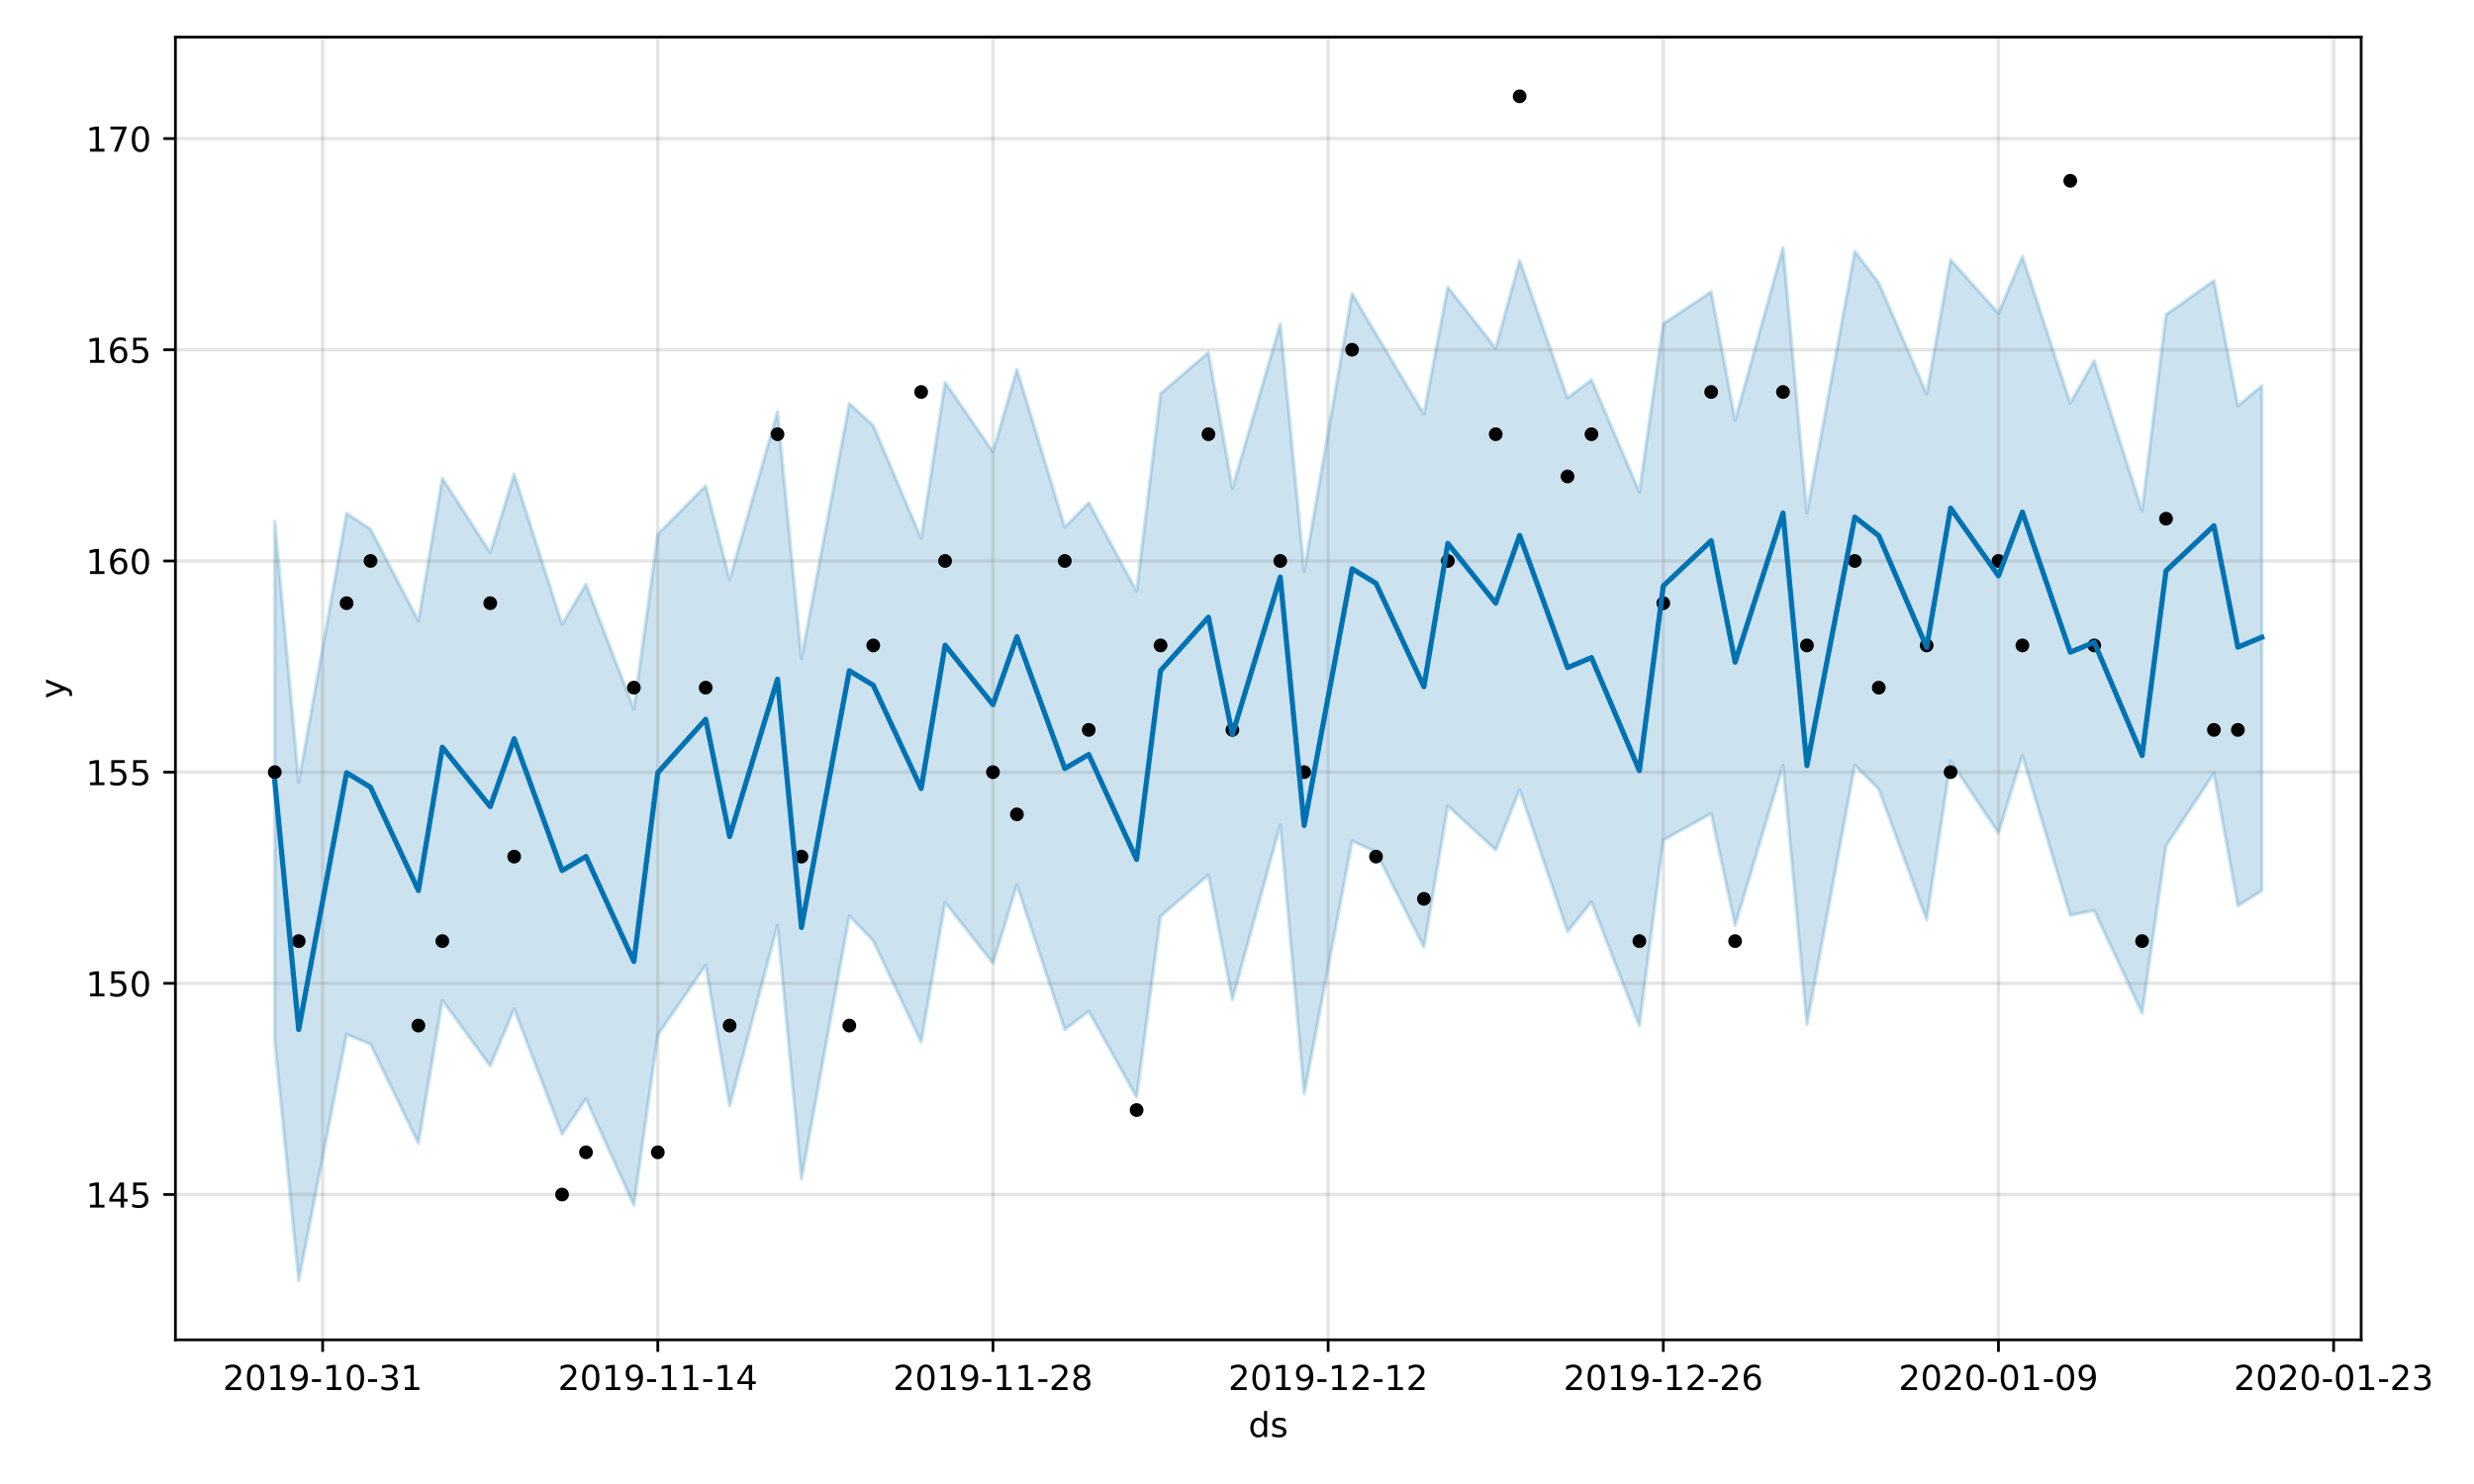 <?xml version="1.0" encoding="utf-8" standalone="no"?>
<!DOCTYPE svg PUBLIC "-//W3C//DTD SVG 1.1//EN"
  "http://www.w3.org/Graphics/SVG/1.1/DTD/svg11.dtd">
<!-- Created with matplotlib (https://matplotlib.org/) -->
<svg height="432pt" version="1.1" viewBox="0 0 720 432" width="720pt" xmlns="http://www.w3.org/2000/svg" xmlns:xlink="http://www.w3.org/1999/xlink">
 <defs>
  <style type="text/css">
*{stroke-linecap:butt;stroke-linejoin:round;}
  </style>
 </defs>
 <g id="figure_1">
  <g id="patch_1">
   <path d="M 0 432 
L 720 432 
L 720 0 
L 0 0 
z
" style="fill:#ffffff;"/>
  </g>
  <g id="axes_1">
   <g id="patch_2">
    <path d="M 51.05 390.04 
L 687.158 390.04 
L 687.158 10.8 
L 51.05 10.8 
z
" style="fill:#ffffff;"/>
   </g>
   <g id="PolyCollection_1">
    <defs>
     <path d="M 79.964 -280.231 
L 79.964 -128.838 
L 86.931 -59.198 
L 100.866 -130.894 
L 107.833 -128.015 
L 121.767 -99.188 
L 128.735 -140.794 
L 142.669 -121.682 
L 149.636 -138.324 
L 163.571 -101.863 
L 170.538 -112.111 
L 184.473 -81.155 
L 191.44 -130.748 
L 205.374 -151.023 
L 212.341 -110.031 
L 226.276 -162.657 
L 233.243 -88.753 
L 247.178 -165.36 
L 254.145 -158.127 
L 268.079 -128.649 
L 275.047 -169.289 
L 288.981 -151.612 
L 295.948 -174.373 
L 309.883 -132.295 
L 316.85 -137.622 
L 330.784 -112.558 
L 337.752 -165.251 
L 351.686 -177.283 
L 358.653 -141.062 
L 372.588 -191.845 
L 379.555 -113.6 
L 393.49 -187.171 
L 400.457 -184.023 
L 414.391 -156.261 
L 421.358 -197.38 
L 435.293 -184.566 
L 442.26 -202.103 
L 456.195 -160.777 
L 463.162 -169.459 
L 477.096 -133.416 
L 484.064 -187.442 
L 497.998 -195.16 
L 504.965 -162.644 
L 518.9 -209.179 
L 525.867 -133.775 
L 539.801 -209.23 
L 546.769 -202.3 
L 560.703 -164.221 
L 567.67 -210.39 
L 581.605 -189.524 
L 588.572 -212.118 
L 602.507 -165.54 
L 609.474 -166.984 
L 623.408 -137.054 
L 630.376 -185.774 
L 644.31 -206.884 
L 651.277 -168.296 
L 658.244 -172.71 
L 658.244 -319.705 
L 658.244 -319.705 
L 651.277 -313.874 
L 644.31 -350.288 
L 630.376 -340.429 
L 623.408 -283.37 
L 609.474 -326.929 
L 602.507 -314.666 
L 588.572 -357.354 
L 581.605 -340.821 
L 567.67 -356.392 
L 560.703 -317.341 
L 546.769 -349.672 
L 539.801 -358.821 
L 525.867 -282.681 
L 518.9 -359.914 
L 504.965 -309.661 
L 497.998 -347.064 
L 484.064 -337.763 
L 477.096 -288.791 
L 463.162 -321.42 
L 456.195 -316.169 
L 442.26 -356.185 
L 435.293 -330.618 
L 421.358 -348.438 
L 414.391 -311.461 
L 400.457 -334.77 
L 393.49 -346.533 
L 379.555 -265.742 
L 372.588 -337.702 
L 358.653 -289.843 
L 351.686 -329.408 
L 337.752 -317.425 
L 330.784 -259.889 
L 316.85 -285.656 
L 309.883 -278.534 
L 295.948 -324.44 
L 288.981 -300.482 
L 275.047 -320.69 
L 268.079 -275.27 
L 254.145 -308.132 
L 247.178 -314.527 
L 233.243 -240.317 
L 226.276 -312.139 
L 212.341 -263.337 
L 205.374 -290.618 
L 191.44 -276.499 
L 184.473 -225.612 
L 170.538 -261.871 
L 163.571 -250.259 
L 149.636 -293.935 
L 142.669 -271.161 
L 128.735 -292.782 
L 121.767 -251.254 
L 107.833 -277.97 
L 100.866 -282.549 
L 86.931 -204.28 
L 79.964 -280.231 
z
" id="m6bda9f13e0" style="stroke:#0072b2;stroke-opacity:0.2;"/>
    </defs>
    <g clip-path="url(#pe2db33b05f)">
     <use style="fill:#0072b2;fill-opacity:0.2;stroke:#0072b2;stroke-opacity:0.2;" x="0" xlink:href="#m6bda9f13e0" y="432"/>
    </g>
   </g>
   <g id="matplotlib.axis_1">
    <g id="xtick_1">
     <g id="line2d_1">
      <path clip-path="url(#pe2db33b05f)" d="M 93.898 390.04 
L 93.898 10.8 
" style="fill:none;stroke:#808080;stroke-linecap:square;stroke-opacity:0.2;"/>
     </g>
     <g id="line2d_2">
      <defs>
       <path d="M 0 0 
L 0 3.5 
" id="ma1a89789c3" style="stroke:#000000;stroke-width:0.8;"/>
      </defs>
      <g>
       <use style="stroke:#000000;stroke-width:0.8;" x="93.898" xlink:href="#ma1a89789c3" y="390.04"/>
      </g>
     </g>
     <g id="text_1">
      <!-- 2019-10-31 -->
      <defs>
       <path d="M 19.188 8.297 
L 53.609 8.297 
L 53.609 0 
L 7.328 0 
L 7.328 8.297 
Q 12.938 14.109 22.625 23.891 
Q 32.328 33.688 34.812 36.531 
Q 39.547 41.844 41.422 45.531 
Q 43.312 49.219 43.312 52.781 
Q 43.312 58.594 39.234 62.25 
Q 35.156 65.922 28.609 65.922 
Q 23.969 65.922 18.812 64.312 
Q 13.672 62.703 7.812 59.422 
L 7.812 69.391 
Q 13.766 71.781 18.938 73 
Q 24.125 74.219 28.422 74.219 
Q 39.75 74.219 46.484 68.547 
Q 53.219 62.891 53.219 53.422 
Q 53.219 48.922 51.531 44.891 
Q 49.859 40.875 45.406 35.406 
Q 44.188 33.984 37.641 27.219 
Q 31.109 20.453 19.188 8.297 
z
" id="DejaVuSans-50"/>
       <path d="M 31.781 66.406 
Q 24.172 66.406 20.328 58.906 
Q 16.5 51.422 16.5 36.375 
Q 16.5 21.391 20.328 13.891 
Q 24.172 6.391 31.781 6.391 
Q 39.453 6.391 43.281 13.891 
Q 47.125 21.391 47.125 36.375 
Q 47.125 51.422 43.281 58.906 
Q 39.453 66.406 31.781 66.406 
z
M 31.781 74.219 
Q 44.047 74.219 50.516 64.516 
Q 56.984 54.828 56.984 36.375 
Q 56.984 17.969 50.516 8.266 
Q 44.047 -1.422 31.781 -1.422 
Q 19.531 -1.422 13.062 8.266 
Q 6.594 17.969 6.594 36.375 
Q 6.594 54.828 13.062 64.516 
Q 19.531 74.219 31.781 74.219 
z
" id="DejaVuSans-48"/>
       <path d="M 12.406 8.297 
L 28.516 8.297 
L 28.516 63.922 
L 10.984 60.406 
L 10.984 69.391 
L 28.422 72.906 
L 38.281 72.906 
L 38.281 8.297 
L 54.391 8.297 
L 54.391 0 
L 12.406 0 
z
" id="DejaVuSans-49"/>
       <path d="M 10.984 1.516 
L 10.984 10.5 
Q 14.703 8.734 18.5 7.812 
Q 22.312 6.891 25.984 6.891 
Q 35.75 6.891 40.891 13.453 
Q 46.047 20.016 46.781 33.406 
Q 43.953 29.203 39.594 26.953 
Q 35.25 24.703 29.984 24.703 
Q 19.047 24.703 12.672 31.312 
Q 6.297 37.938 6.297 49.422 
Q 6.297 60.641 12.938 67.422 
Q 19.578 74.219 30.609 74.219 
Q 43.266 74.219 49.922 64.516 
Q 56.594 54.828 56.594 36.375 
Q 56.594 19.141 48.406 8.859 
Q 40.234 -1.422 26.422 -1.422 
Q 22.703 -1.422 18.891 -0.688 
Q 15.094 0.047 10.984 1.516 
z
M 30.609 32.422 
Q 37.25 32.422 41.125 36.953 
Q 45.016 41.5 45.016 49.422 
Q 45.016 57.281 41.125 61.844 
Q 37.25 66.406 30.609 66.406 
Q 23.969 66.406 20.094 61.844 
Q 16.219 57.281 16.219 49.422 
Q 16.219 41.5 20.094 36.953 
Q 23.969 32.422 30.609 32.422 
z
" id="DejaVuSans-57"/>
       <path d="M 4.891 31.391 
L 31.203 31.391 
L 31.203 23.391 
L 4.891 23.391 
z
" id="DejaVuSans-45"/>
       <path d="M 40.578 39.312 
Q 47.656 37.797 51.625 33 
Q 55.609 28.219 55.609 21.188 
Q 55.609 10.406 48.188 4.484 
Q 40.766 -1.422 27.094 -1.422 
Q 22.516 -1.422 17.656 -0.516 
Q 12.797 0.391 7.625 2.203 
L 7.625 11.719 
Q 11.719 9.328 16.594 8.109 
Q 21.484 6.891 26.812 6.891 
Q 36.078 6.891 40.938 10.547 
Q 45.797 14.203 45.797 21.188 
Q 45.797 27.641 41.281 31.266 
Q 36.766 34.906 28.719 34.906 
L 20.219 34.906 
L 20.219 43.016 
L 29.109 43.016 
Q 36.375 43.016 40.234 45.922 
Q 44.094 48.828 44.094 54.297 
Q 44.094 59.906 40.109 62.906 
Q 36.141 65.922 28.719 65.922 
Q 24.656 65.922 20.016 65.031 
Q 15.375 64.156 9.812 62.312 
L 9.812 71.094 
Q 15.438 72.656 20.344 73.438 
Q 25.25 74.219 29.594 74.219 
Q 40.828 74.219 47.359 69.109 
Q 53.906 64.016 53.906 55.328 
Q 53.906 49.266 50.438 45.094 
Q 46.969 40.922 40.578 39.312 
z
" id="DejaVuSans-51"/>
      </defs>
      <g transform="translate(64.841 404.638)scale(0.1 -0.1)">
       <use xlink:href="#DejaVuSans-50"/>
       <use x="63.623" xlink:href="#DejaVuSans-48"/>
       <use x="127.246" xlink:href="#DejaVuSans-49"/>
       <use x="190.869" xlink:href="#DejaVuSans-57"/>
       <use x="254.492" xlink:href="#DejaVuSans-45"/>
       <use x="290.576" xlink:href="#DejaVuSans-49"/>
       <use x="354.199" xlink:href="#DejaVuSans-48"/>
       <use x="417.822" xlink:href="#DejaVuSans-45"/>
       <use x="453.906" xlink:href="#DejaVuSans-51"/>
       <use x="517.529" xlink:href="#DejaVuSans-49"/>
      </g>
     </g>
    </g>
    <g id="xtick_2">
     <g id="line2d_3">
      <path clip-path="url(#pe2db33b05f)" d="M 191.44 390.04 
L 191.44 10.8 
" style="fill:none;stroke:#808080;stroke-linecap:square;stroke-opacity:0.2;"/>
     </g>
     <g id="line2d_4">
      <g>
       <use style="stroke:#000000;stroke-width:0.8;" x="191.44" xlink:href="#ma1a89789c3" y="390.04"/>
      </g>
     </g>
     <g id="text_2">
      <!-- 2019-11-14 -->
      <defs>
       <path d="M 37.797 64.312 
L 12.891 25.391 
L 37.797 25.391 
z
M 35.203 72.906 
L 47.609 72.906 
L 47.609 25.391 
L 58.016 25.391 
L 58.016 17.188 
L 47.609 17.188 
L 47.609 0 
L 37.797 0 
L 37.797 17.188 
L 4.891 17.188 
L 4.891 26.703 
z
" id="DejaVuSans-52"/>
      </defs>
      <g transform="translate(162.382 404.638)scale(0.1 -0.1)">
       <use xlink:href="#DejaVuSans-50"/>
       <use x="63.623" xlink:href="#DejaVuSans-48"/>
       <use x="127.246" xlink:href="#DejaVuSans-49"/>
       <use x="190.869" xlink:href="#DejaVuSans-57"/>
       <use x="254.492" xlink:href="#DejaVuSans-45"/>
       <use x="290.576" xlink:href="#DejaVuSans-49"/>
       <use x="354.199" xlink:href="#DejaVuSans-49"/>
       <use x="417.822" xlink:href="#DejaVuSans-45"/>
       <use x="453.906" xlink:href="#DejaVuSans-49"/>
       <use x="517.529" xlink:href="#DejaVuSans-52"/>
      </g>
     </g>
    </g>
    <g id="xtick_3">
     <g id="line2d_5">
      <path clip-path="url(#pe2db33b05f)" d="M 288.981 390.04 
L 288.981 10.8 
" style="fill:none;stroke:#808080;stroke-linecap:square;stroke-opacity:0.2;"/>
     </g>
     <g id="line2d_6">
      <g>
       <use style="stroke:#000000;stroke-width:0.8;" x="288.981" xlink:href="#ma1a89789c3" y="390.04"/>
      </g>
     </g>
     <g id="text_3">
      <!-- 2019-11-28 -->
      <defs>
       <path d="M 31.781 34.625 
Q 24.75 34.625 20.719 30.859 
Q 16.703 27.094 16.703 20.516 
Q 16.703 13.922 20.719 10.156 
Q 24.75 6.391 31.781 6.391 
Q 38.812 6.391 42.859 10.172 
Q 46.922 13.969 46.922 20.516 
Q 46.922 27.094 42.891 30.859 
Q 38.875 34.625 31.781 34.625 
z
M 21.922 38.812 
Q 15.578 40.375 12.031 44.719 
Q 8.5 49.078 8.5 55.328 
Q 8.5 64.062 14.719 69.141 
Q 20.953 74.219 31.781 74.219 
Q 42.672 74.219 48.875 69.141 
Q 55.078 64.062 55.078 55.328 
Q 55.078 49.078 51.531 44.719 
Q 48 40.375 41.703 38.812 
Q 48.828 37.156 52.797 32.312 
Q 56.781 27.484 56.781 20.516 
Q 56.781 9.906 50.312 4.234 
Q 43.844 -1.422 31.781 -1.422 
Q 19.734 -1.422 13.25 4.234 
Q 6.781 9.906 6.781 20.516 
Q 6.781 27.484 10.781 32.312 
Q 14.797 37.156 21.922 38.812 
z
M 18.312 54.391 
Q 18.312 48.734 21.844 45.562 
Q 25.391 42.391 31.781 42.391 
Q 38.141 42.391 41.719 45.562 
Q 45.312 48.734 45.312 54.391 
Q 45.312 60.062 41.719 63.234 
Q 38.141 66.406 31.781 66.406 
Q 25.391 66.406 21.844 63.234 
Q 18.312 60.062 18.312 54.391 
z
" id="DejaVuSans-56"/>
      </defs>
      <g transform="translate(259.923 404.638)scale(0.1 -0.1)">
       <use xlink:href="#DejaVuSans-50"/>
       <use x="63.623" xlink:href="#DejaVuSans-48"/>
       <use x="127.246" xlink:href="#DejaVuSans-49"/>
       <use x="190.869" xlink:href="#DejaVuSans-57"/>
       <use x="254.492" xlink:href="#DejaVuSans-45"/>
       <use x="290.576" xlink:href="#DejaVuSans-49"/>
       <use x="354.199" xlink:href="#DejaVuSans-49"/>
       <use x="417.822" xlink:href="#DejaVuSans-45"/>
       <use x="453.906" xlink:href="#DejaVuSans-50"/>
       <use x="517.529" xlink:href="#DejaVuSans-56"/>
      </g>
     </g>
    </g>
    <g id="xtick_4">
     <g id="line2d_7">
      <path clip-path="url(#pe2db33b05f)" d="M 386.522 390.04 
L 386.522 10.8 
" style="fill:none;stroke:#808080;stroke-linecap:square;stroke-opacity:0.2;"/>
     </g>
     <g id="line2d_8">
      <g>
       <use style="stroke:#000000;stroke-width:0.8;" x="386.522" xlink:href="#ma1a89789c3" y="390.04"/>
      </g>
     </g>
     <g id="text_4">
      <!-- 2019-12-12 -->
      <g transform="translate(357.465 404.638)scale(0.1 -0.1)">
       <use xlink:href="#DejaVuSans-50"/>
       <use x="63.623" xlink:href="#DejaVuSans-48"/>
       <use x="127.246" xlink:href="#DejaVuSans-49"/>
       <use x="190.869" xlink:href="#DejaVuSans-57"/>
       <use x="254.492" xlink:href="#DejaVuSans-45"/>
       <use x="290.576" xlink:href="#DejaVuSans-49"/>
       <use x="354.199" xlink:href="#DejaVuSans-50"/>
       <use x="417.822" xlink:href="#DejaVuSans-45"/>
       <use x="453.906" xlink:href="#DejaVuSans-49"/>
       <use x="517.529" xlink:href="#DejaVuSans-50"/>
      </g>
     </g>
    </g>
    <g id="xtick_5">
     <g id="line2d_9">
      <path clip-path="url(#pe2db33b05f)" d="M 484.064 390.04 
L 484.064 10.8 
" style="fill:none;stroke:#808080;stroke-linecap:square;stroke-opacity:0.2;"/>
     </g>
     <g id="line2d_10">
      <g>
       <use style="stroke:#000000;stroke-width:0.8;" x="484.064" xlink:href="#ma1a89789c3" y="390.04"/>
      </g>
     </g>
     <g id="text_5">
      <!-- 2019-12-26 -->
      <defs>
       <path d="M 33.016 40.375 
Q 26.375 40.375 22.484 35.828 
Q 18.609 31.297 18.609 23.391 
Q 18.609 15.531 22.484 10.953 
Q 26.375 6.391 33.016 6.391 
Q 39.656 6.391 43.531 10.953 
Q 47.406 15.531 47.406 23.391 
Q 47.406 31.297 43.531 35.828 
Q 39.656 40.375 33.016 40.375 
z
M 52.594 71.297 
L 52.594 62.312 
Q 48.875 64.062 45.094 64.984 
Q 41.312 65.922 37.594 65.922 
Q 27.828 65.922 22.672 59.328 
Q 17.531 52.734 16.797 39.406 
Q 19.672 43.656 24.016 45.922 
Q 28.375 48.188 33.594 48.188 
Q 44.578 48.188 50.953 41.516 
Q 57.328 34.859 57.328 23.391 
Q 57.328 12.156 50.688 5.359 
Q 44.047 -1.422 33.016 -1.422 
Q 20.359 -1.422 13.672 8.266 
Q 6.984 17.969 6.984 36.375 
Q 6.984 53.656 15.188 63.938 
Q 23.391 74.219 37.203 74.219 
Q 40.922 74.219 44.703 73.484 
Q 48.484 72.75 52.594 71.297 
z
" id="DejaVuSans-54"/>
      </defs>
      <g transform="translate(455.006 404.638)scale(0.1 -0.1)">
       <use xlink:href="#DejaVuSans-50"/>
       <use x="63.623" xlink:href="#DejaVuSans-48"/>
       <use x="127.246" xlink:href="#DejaVuSans-49"/>
       <use x="190.869" xlink:href="#DejaVuSans-57"/>
       <use x="254.492" xlink:href="#DejaVuSans-45"/>
       <use x="290.576" xlink:href="#DejaVuSans-49"/>
       <use x="354.199" xlink:href="#DejaVuSans-50"/>
       <use x="417.822" xlink:href="#DejaVuSans-45"/>
       <use x="453.906" xlink:href="#DejaVuSans-50"/>
       <use x="517.529" xlink:href="#DejaVuSans-54"/>
      </g>
     </g>
    </g>
    <g id="xtick_6">
     <g id="line2d_11">
      <path clip-path="url(#pe2db33b05f)" d="M 581.605 390.04 
L 581.605 10.8 
" style="fill:none;stroke:#808080;stroke-linecap:square;stroke-opacity:0.2;"/>
     </g>
     <g id="line2d_12">
      <g>
       <use style="stroke:#000000;stroke-width:0.8;" x="581.605" xlink:href="#ma1a89789c3" y="390.04"/>
      </g>
     </g>
     <g id="text_6">
      <!-- 2020-01-09 -->
      <g transform="translate(552.547 404.638)scale(0.1 -0.1)">
       <use xlink:href="#DejaVuSans-50"/>
       <use x="63.623" xlink:href="#DejaVuSans-48"/>
       <use x="127.246" xlink:href="#DejaVuSans-50"/>
       <use x="190.869" xlink:href="#DejaVuSans-48"/>
       <use x="254.492" xlink:href="#DejaVuSans-45"/>
       <use x="290.576" xlink:href="#DejaVuSans-48"/>
       <use x="354.199" xlink:href="#DejaVuSans-49"/>
       <use x="417.822" xlink:href="#DejaVuSans-45"/>
       <use x="453.906" xlink:href="#DejaVuSans-48"/>
       <use x="517.529" xlink:href="#DejaVuSans-57"/>
      </g>
     </g>
    </g>
    <g id="xtick_7">
     <g id="line2d_13">
      <path clip-path="url(#pe2db33b05f)" d="M 679.146 390.04 
L 679.146 10.8 
" style="fill:none;stroke:#808080;stroke-linecap:square;stroke-opacity:0.2;"/>
     </g>
     <g id="line2d_14">
      <g>
       <use style="stroke:#000000;stroke-width:0.8;" x="679.146" xlink:href="#ma1a89789c3" y="390.04"/>
      </g>
     </g>
     <g id="text_7">
      <!-- 2020-01-23 -->
      <g transform="translate(650.088 404.638)scale(0.1 -0.1)">
       <use xlink:href="#DejaVuSans-50"/>
       <use x="63.623" xlink:href="#DejaVuSans-48"/>
       <use x="127.246" xlink:href="#DejaVuSans-50"/>
       <use x="190.869" xlink:href="#DejaVuSans-48"/>
       <use x="254.492" xlink:href="#DejaVuSans-45"/>
       <use x="290.576" xlink:href="#DejaVuSans-48"/>
       <use x="354.199" xlink:href="#DejaVuSans-49"/>
       <use x="417.822" xlink:href="#DejaVuSans-45"/>
       <use x="453.906" xlink:href="#DejaVuSans-50"/>
       <use x="517.529" xlink:href="#DejaVuSans-51"/>
      </g>
     </g>
    </g>
    <g id="text_8">
     <!-- ds -->
     <defs>
      <path d="M 45.406 46.391 
L 45.406 75.984 
L 54.391 75.984 
L 54.391 0 
L 45.406 0 
L 45.406 8.203 
Q 42.578 3.328 38.25 0.953 
Q 33.938 -1.422 27.875 -1.422 
Q 17.969 -1.422 11.734 6.484 
Q 5.516 14.406 5.516 27.297 
Q 5.516 40.188 11.734 48.094 
Q 17.969 56 27.875 56 
Q 33.938 56 38.25 53.625 
Q 42.578 51.266 45.406 46.391 
z
M 14.797 27.297 
Q 14.797 17.391 18.875 11.75 
Q 22.953 6.109 30.078 6.109 
Q 37.203 6.109 41.297 11.75 
Q 45.406 17.391 45.406 27.297 
Q 45.406 37.203 41.297 42.844 
Q 37.203 48.484 30.078 48.484 
Q 22.953 48.484 18.875 42.844 
Q 14.797 37.203 14.797 27.297 
z
" id="DejaVuSans-100"/>
      <path d="M 44.281 53.078 
L 44.281 44.578 
Q 40.484 46.531 36.375 47.5 
Q 32.281 48.484 27.875 48.484 
Q 21.188 48.484 17.844 46.438 
Q 14.5 44.391 14.5 40.281 
Q 14.5 37.156 16.891 35.375 
Q 19.281 33.594 26.516 31.984 
L 29.594 31.297 
Q 39.156 29.25 43.188 25.516 
Q 47.219 21.781 47.219 15.094 
Q 47.219 7.469 41.188 3.016 
Q 35.156 -1.422 24.609 -1.422 
Q 20.219 -1.422 15.453 -0.562 
Q 10.688 0.297 5.422 2 
L 5.422 11.281 
Q 10.406 8.688 15.234 7.391 
Q 20.062 6.109 24.812 6.109 
Q 31.156 6.109 34.562 8.281 
Q 37.984 10.453 37.984 14.406 
Q 37.984 18.062 35.516 20.016 
Q 33.062 21.969 24.703 23.781 
L 21.578 24.516 
Q 13.234 26.266 9.516 29.906 
Q 5.812 33.547 5.812 39.891 
Q 5.812 47.609 11.281 51.797 
Q 16.75 56 26.812 56 
Q 31.781 56 36.172 55.266 
Q 40.578 54.547 44.281 53.078 
z
" id="DejaVuSans-115"/>
     </defs>
     <g transform="translate(363.325 418.317)scale(0.1 -0.1)">
      <use xlink:href="#DejaVuSans-100"/>
      <use x="63.477" xlink:href="#DejaVuSans-115"/>
     </g>
    </g>
   </g>
   <g id="matplotlib.axis_2">
    <g id="ytick_1">
     <g id="line2d_15">
      <path clip-path="url(#pe2db33b05f)" d="M 51.05 347.733 
L 687.158 347.733 
" style="fill:none;stroke:#808080;stroke-linecap:square;stroke-opacity:0.2;"/>
     </g>
     <g id="line2d_16">
      <defs>
       <path d="M 0 0 
L -3.5 0 
" id="m586ddec7fe" style="stroke:#000000;stroke-width:0.8;"/>
      </defs>
      <g>
       <use style="stroke:#000000;stroke-width:0.8;" x="51.05" xlink:href="#m586ddec7fe" y="347.733"/>
      </g>
     </g>
     <g id="text_9">
      <!-- 145 -->
      <defs>
       <path d="M 10.797 72.906 
L 49.516 72.906 
L 49.516 64.594 
L 19.828 64.594 
L 19.828 46.734 
Q 21.969 47.469 24.109 47.828 
Q 26.266 48.188 28.422 48.188 
Q 40.625 48.188 47.75 41.5 
Q 54.891 34.812 54.891 23.391 
Q 54.891 11.625 47.562 5.094 
Q 40.234 -1.422 26.906 -1.422 
Q 22.312 -1.422 17.547 -0.641 
Q 12.797 0.141 7.719 1.703 
L 7.719 11.625 
Q 12.109 9.234 16.797 8.062 
Q 21.484 6.891 26.703 6.891 
Q 35.156 6.891 40.078 11.328 
Q 45.016 15.766 45.016 23.391 
Q 45.016 31 40.078 35.438 
Q 35.156 39.891 26.703 39.891 
Q 22.75 39.891 18.812 39.016 
Q 14.891 38.141 10.797 36.281 
z
" id="DejaVuSans-53"/>
      </defs>
      <g transform="translate(24.962 351.532)scale(0.1 -0.1)">
       <use xlink:href="#DejaVuSans-49"/>
       <use x="63.623" xlink:href="#DejaVuSans-52"/>
       <use x="127.246" xlink:href="#DejaVuSans-53"/>
      </g>
     </g>
    </g>
    <g id="ytick_2">
     <g id="line2d_17">
      <path clip-path="url(#pe2db33b05f)" d="M 51.05 286.253 
L 687.158 286.253 
" style="fill:none;stroke:#808080;stroke-linecap:square;stroke-opacity:0.2;"/>
     </g>
     <g id="line2d_18">
      <g>
       <use style="stroke:#000000;stroke-width:0.8;" x="51.05" xlink:href="#m586ddec7fe" y="286.253"/>
      </g>
     </g>
     <g id="text_10">
      <!-- 150 -->
      <g transform="translate(24.962 290.053)scale(0.1 -0.1)">
       <use xlink:href="#DejaVuSans-49"/>
       <use x="63.623" xlink:href="#DejaVuSans-53"/>
       <use x="127.246" xlink:href="#DejaVuSans-48"/>
      </g>
     </g>
    </g>
    <g id="ytick_3">
     <g id="line2d_19">
      <path clip-path="url(#pe2db33b05f)" d="M 51.05 224.774 
L 687.158 224.774 
" style="fill:none;stroke:#808080;stroke-linecap:square;stroke-opacity:0.2;"/>
     </g>
     <g id="line2d_20">
      <g>
       <use style="stroke:#000000;stroke-width:0.8;" x="51.05" xlink:href="#m586ddec7fe" y="224.774"/>
      </g>
     </g>
     <g id="text_11">
      <!-- 155 -->
      <g transform="translate(24.962 228.573)scale(0.1 -0.1)">
       <use xlink:href="#DejaVuSans-49"/>
       <use x="63.623" xlink:href="#DejaVuSans-53"/>
       <use x="127.246" xlink:href="#DejaVuSans-53"/>
      </g>
     </g>
    </g>
    <g id="ytick_4">
     <g id="line2d_21">
      <path clip-path="url(#pe2db33b05f)" d="M 51.05 163.294 
L 687.158 163.294 
" style="fill:none;stroke:#808080;stroke-linecap:square;stroke-opacity:0.2;"/>
     </g>
     <g id="line2d_22">
      <g>
       <use style="stroke:#000000;stroke-width:0.8;" x="51.05" xlink:href="#m586ddec7fe" y="163.294"/>
      </g>
     </g>
     <g id="text_12">
      <!-- 160 -->
      <g transform="translate(24.962 167.093)scale(0.1 -0.1)">
       <use xlink:href="#DejaVuSans-49"/>
       <use x="63.623" xlink:href="#DejaVuSans-54"/>
       <use x="127.246" xlink:href="#DejaVuSans-48"/>
      </g>
     </g>
    </g>
    <g id="ytick_5">
     <g id="line2d_23">
      <path clip-path="url(#pe2db33b05f)" d="M 51.05 101.814 
L 687.158 101.814 
" style="fill:none;stroke:#808080;stroke-linecap:square;stroke-opacity:0.2;"/>
     </g>
     <g id="line2d_24">
      <g>
       <use style="stroke:#000000;stroke-width:0.8;" x="51.05" xlink:href="#m586ddec7fe" y="101.814"/>
      </g>
     </g>
     <g id="text_13">
      <!-- 165 -->
      <g transform="translate(24.962 105.613)scale(0.1 -0.1)">
       <use xlink:href="#DejaVuSans-49"/>
       <use x="63.623" xlink:href="#DejaVuSans-54"/>
       <use x="127.246" xlink:href="#DejaVuSans-53"/>
      </g>
     </g>
    </g>
    <g id="ytick_6">
     <g id="line2d_25">
      <path clip-path="url(#pe2db33b05f)" d="M 51.05 40.334 
L 687.158 40.334 
" style="fill:none;stroke:#808080;stroke-linecap:square;stroke-opacity:0.2;"/>
     </g>
     <g id="line2d_26">
      <g>
       <use style="stroke:#000000;stroke-width:0.8;" x="51.05" xlink:href="#m586ddec7fe" y="40.334"/>
      </g>
     </g>
     <g id="text_14">
      <!-- 170 -->
      <defs>
       <path d="M 8.203 72.906 
L 55.078 72.906 
L 55.078 68.703 
L 28.609 0 
L 18.312 0 
L 43.219 64.594 
L 8.203 64.594 
z
" id="DejaVuSans-55"/>
      </defs>
      <g transform="translate(24.962 44.133)scale(0.1 -0.1)">
       <use xlink:href="#DejaVuSans-49"/>
       <use x="63.623" xlink:href="#DejaVuSans-55"/>
       <use x="127.246" xlink:href="#DejaVuSans-48"/>
      </g>
     </g>
    </g>
    <g id="text_15">
     <!-- y -->
     <defs>
      <path d="M 32.172 -5.078 
Q 28.375 -14.844 24.75 -17.812 
Q 21.141 -20.797 15.094 -20.797 
L 7.906 -20.797 
L 7.906 -13.281 
L 13.188 -13.281 
Q 16.891 -13.281 18.938 -11.516 
Q 21 -9.766 23.484 -3.219 
L 25.094 0.875 
L 2.984 54.688 
L 12.5 54.688 
L 29.594 11.922 
L 46.688 54.688 
L 56.203 54.688 
z
" id="DejaVuSans-121"/>
     </defs>
     <g transform="translate(18.883 203.379)rotate(-90)scale(0.1 -0.1)">
      <use xlink:href="#DejaVuSans-121"/>
     </g>
    </g>
   </g>
   <g id="line2d_27">
    <defs>
     <path d="M 0 1.5 
C 0.398 1.5 0.779 1.342 1.061 1.061 
C 1.342 0.779 1.5 0.398 1.5 0 
C 1.5 -0.398 1.342 -0.779 1.061 -1.061 
C 0.779 -1.342 0.398 -1.5 0 -1.5 
C -0.398 -1.5 -0.779 -1.342 -1.061 -1.061 
C -1.342 -0.779 -1.5 -0.398 -1.5 0 
C -1.5 0.398 -1.342 0.779 -1.061 1.061 
C -0.779 1.342 -0.398 1.5 0 1.5 
z
" id="m01f4f5e9c0" style="stroke:#000000;"/>
    </defs>
    <g clip-path="url(#pe2db33b05f)">
     <use style="stroke:#000000;" x="79.964" xlink:href="#m01f4f5e9c0" y="224.774"/>
     <use style="stroke:#000000;" x="86.931" xlink:href="#m01f4f5e9c0" y="273.957"/>
     <use style="stroke:#000000;" x="100.866" xlink:href="#m01f4f5e9c0" y="175.59"/>
     <use style="stroke:#000000;" x="107.833" xlink:href="#m01f4f5e9c0" y="163.294"/>
     <use style="stroke:#000000;" x="121.767" xlink:href="#m01f4f5e9c0" y="298.549"/>
     <use style="stroke:#000000;" x="128.735" xlink:href="#m01f4f5e9c0" y="273.957"/>
     <use style="stroke:#000000;" x="142.669" xlink:href="#m01f4f5e9c0" y="175.59"/>
     <use style="stroke:#000000;" x="149.636" xlink:href="#m01f4f5e9c0" y="249.365"/>
     <use style="stroke:#000000;" x="163.571" xlink:href="#m01f4f5e9c0" y="347.733"/>
     <use style="stroke:#000000;" x="170.538" xlink:href="#m01f4f5e9c0" y="335.437"/>
     <use style="stroke:#000000;" x="184.473" xlink:href="#m01f4f5e9c0" y="200.182"/>
     <use style="stroke:#000000;" x="191.44" xlink:href="#m01f4f5e9c0" y="335.437"/>
     <use style="stroke:#000000;" x="205.374" xlink:href="#m01f4f5e9c0" y="200.182"/>
     <use style="stroke:#000000;" x="212.341" xlink:href="#m01f4f5e9c0" y="298.549"/>
     <use style="stroke:#000000;" x="226.276" xlink:href="#m01f4f5e9c0" y="126.406"/>
     <use style="stroke:#000000;" x="233.243" xlink:href="#m01f4f5e9c0" y="249.365"/>
     <use style="stroke:#000000;" x="247.178" xlink:href="#m01f4f5e9c0" y="298.549"/>
     <use style="stroke:#000000;" x="254.145" xlink:href="#m01f4f5e9c0" y="187.886"/>
     <use style="stroke:#000000;" x="268.079" xlink:href="#m01f4f5e9c0" y="114.11"/>
     <use style="stroke:#000000;" x="275.047" xlink:href="#m01f4f5e9c0" y="163.294"/>
     <use style="stroke:#000000;" x="288.981" xlink:href="#m01f4f5e9c0" y="224.774"/>
     <use style="stroke:#000000;" x="295.948" xlink:href="#m01f4f5e9c0" y="237.069"/>
     <use style="stroke:#000000;" x="309.883" xlink:href="#m01f4f5e9c0" y="163.294"/>
     <use style="stroke:#000000;" x="316.85" xlink:href="#m01f4f5e9c0" y="212.478"/>
     <use style="stroke:#000000;" x="330.784" xlink:href="#m01f4f5e9c0" y="323.141"/>
     <use style="stroke:#000000;" x="337.752" xlink:href="#m01f4f5e9c0" y="187.886"/>
     <use style="stroke:#000000;" x="351.686" xlink:href="#m01f4f5e9c0" y="126.406"/>
     <use style="stroke:#000000;" x="358.653" xlink:href="#m01f4f5e9c0" y="212.478"/>
     <use style="stroke:#000000;" x="372.588" xlink:href="#m01f4f5e9c0" y="163.294"/>
     <use style="stroke:#000000;" x="379.555" xlink:href="#m01f4f5e9c0" y="224.774"/>
     <use style="stroke:#000000;" x="393.49" xlink:href="#m01f4f5e9c0" y="101.814"/>
     <use style="stroke:#000000;" x="400.457" xlink:href="#m01f4f5e9c0" y="249.365"/>
     <use style="stroke:#000000;" x="414.391" xlink:href="#m01f4f5e9c0" y="261.661"/>
     <use style="stroke:#000000;" x="421.358" xlink:href="#m01f4f5e9c0" y="163.294"/>
     <use style="stroke:#000000;" x="435.293" xlink:href="#m01f4f5e9c0" y="126.406"/>
     <use style="stroke:#000000;" x="442.26" xlink:href="#m01f4f5e9c0" y="28.038"/>
     <use style="stroke:#000000;" x="456.195" xlink:href="#m01f4f5e9c0" y="138.702"/>
     <use style="stroke:#000000;" x="463.162" xlink:href="#m01f4f5e9c0" y="126.406"/>
     <use style="stroke:#000000;" x="477.096" xlink:href="#m01f4f5e9c0" y="273.957"/>
     <use style="stroke:#000000;" x="484.064" xlink:href="#m01f4f5e9c0" y="175.59"/>
     <use style="stroke:#000000;" x="497.998" xlink:href="#m01f4f5e9c0" y="114.11"/>
     <use style="stroke:#000000;" x="504.965" xlink:href="#m01f4f5e9c0" y="273.957"/>
     <use style="stroke:#000000;" x="518.9" xlink:href="#m01f4f5e9c0" y="114.11"/>
     <use style="stroke:#000000;" x="525.867" xlink:href="#m01f4f5e9c0" y="187.886"/>
     <use style="stroke:#000000;" x="539.801" xlink:href="#m01f4f5e9c0" y="163.294"/>
     <use style="stroke:#000000;" x="546.769" xlink:href="#m01f4f5e9c0" y="200.182"/>
     <use style="stroke:#000000;" x="560.703" xlink:href="#m01f4f5e9c0" y="187.886"/>
     <use style="stroke:#000000;" x="567.67" xlink:href="#m01f4f5e9c0" y="224.774"/>
     <use style="stroke:#000000;" x="581.605" xlink:href="#m01f4f5e9c0" y="163.294"/>
     <use style="stroke:#000000;" x="588.572" xlink:href="#m01f4f5e9c0" y="187.886"/>
     <use style="stroke:#000000;" x="602.507" xlink:href="#m01f4f5e9c0" y="52.63"/>
     <use style="stroke:#000000;" x="609.474" xlink:href="#m01f4f5e9c0" y="187.886"/>
     <use style="stroke:#000000;" x="623.408" xlink:href="#m01f4f5e9c0" y="273.957"/>
     <use style="stroke:#000000;" x="630.376" xlink:href="#m01f4f5e9c0" y="150.998"/>
     <use style="stroke:#000000;" x="644.31" xlink:href="#m01f4f5e9c0" y="212.478"/>
     <use style="stroke:#000000;" x="651.277" xlink:href="#m01f4f5e9c0" y="212.478"/>
    </g>
   </g>
   <g id="line2d_28">
    <path clip-path="url(#pe2db33b05f)" d="M 79.964 227.404 
L 86.931 299.693 
L 100.866 224.945 
L 107.833 229.17 
L 121.767 259.226 
L 128.735 217.506 
L 142.669 234.812 
L 149.636 215.047 
L 163.571 253.418 
L 170.538 249.328 
L 184.473 279.897 
L 191.44 224.914 
L 205.374 209.374 
L 212.341 243.52 
L 226.276 197.71 
L 233.243 269.999 
L 247.178 195.251 
L 254.145 199.476 
L 268.079 229.531 
L 275.047 187.812 
L 288.981 205.118 
L 295.948 185.353 
L 309.883 223.724 
L 316.85 219.634 
L 330.784 250.204 
L 337.752 195.221 
L 351.686 179.681 
L 358.653 213.827 
L 372.588 168.017 
L 379.555 240.309 
L 393.49 165.576 
L 400.457 169.809 
L 414.391 199.904 
L 421.358 158.204 
L 435.293 175.573 
L 442.26 155.864 
L 456.195 194.344 
L 463.162 191.427 
L 477.096 224.344 
L 484.064 170.559 
L 497.998 157.415 
L 504.965 192.76 
L 518.9 149.361 
L 525.867 222.857 
L 539.801 150.521 
L 546.769 155.951 
L 560.703 188.419 
L 567.67 147.905 
L 581.605 167.623 
L 588.572 149.065 
L 602.507 189.848 
L 609.474 186.963 
L 623.408 219.945 
L 630.376 166.167 
L 644.31 153.039 
L 651.277 188.392 
L 658.244 185.507 
" style="fill:none;stroke:#0072b2;stroke-linecap:square;stroke-width:1.5;"/>
   </g>
   <g id="patch_3">
    <path d="M 51.05 390.04 
L 51.05 10.8 
" style="fill:none;stroke:#000000;stroke-linecap:square;stroke-linejoin:miter;stroke-width:0.8;"/>
   </g>
   <g id="patch_4">
    <path d="M 687.158 390.04 
L 687.158 10.8 
" style="fill:none;stroke:#000000;stroke-linecap:square;stroke-linejoin:miter;stroke-width:0.8;"/>
   </g>
   <g id="patch_5">
    <path d="M 51.05 390.04 
L 687.158 390.04 
" style="fill:none;stroke:#000000;stroke-linecap:square;stroke-linejoin:miter;stroke-width:0.8;"/>
   </g>
   <g id="patch_6">
    <path d="M 51.05 10.8 
L 687.158 10.8 
" style="fill:none;stroke:#000000;stroke-linecap:square;stroke-linejoin:miter;stroke-width:0.8;"/>
   </g>
  </g>
 </g>
 <defs>
  <clipPath id="pe2db33b05f">
   <rect height="379.24" width="636.108" x="51.05" y="10.8"/>
  </clipPath>
 </defs>
</svg>
